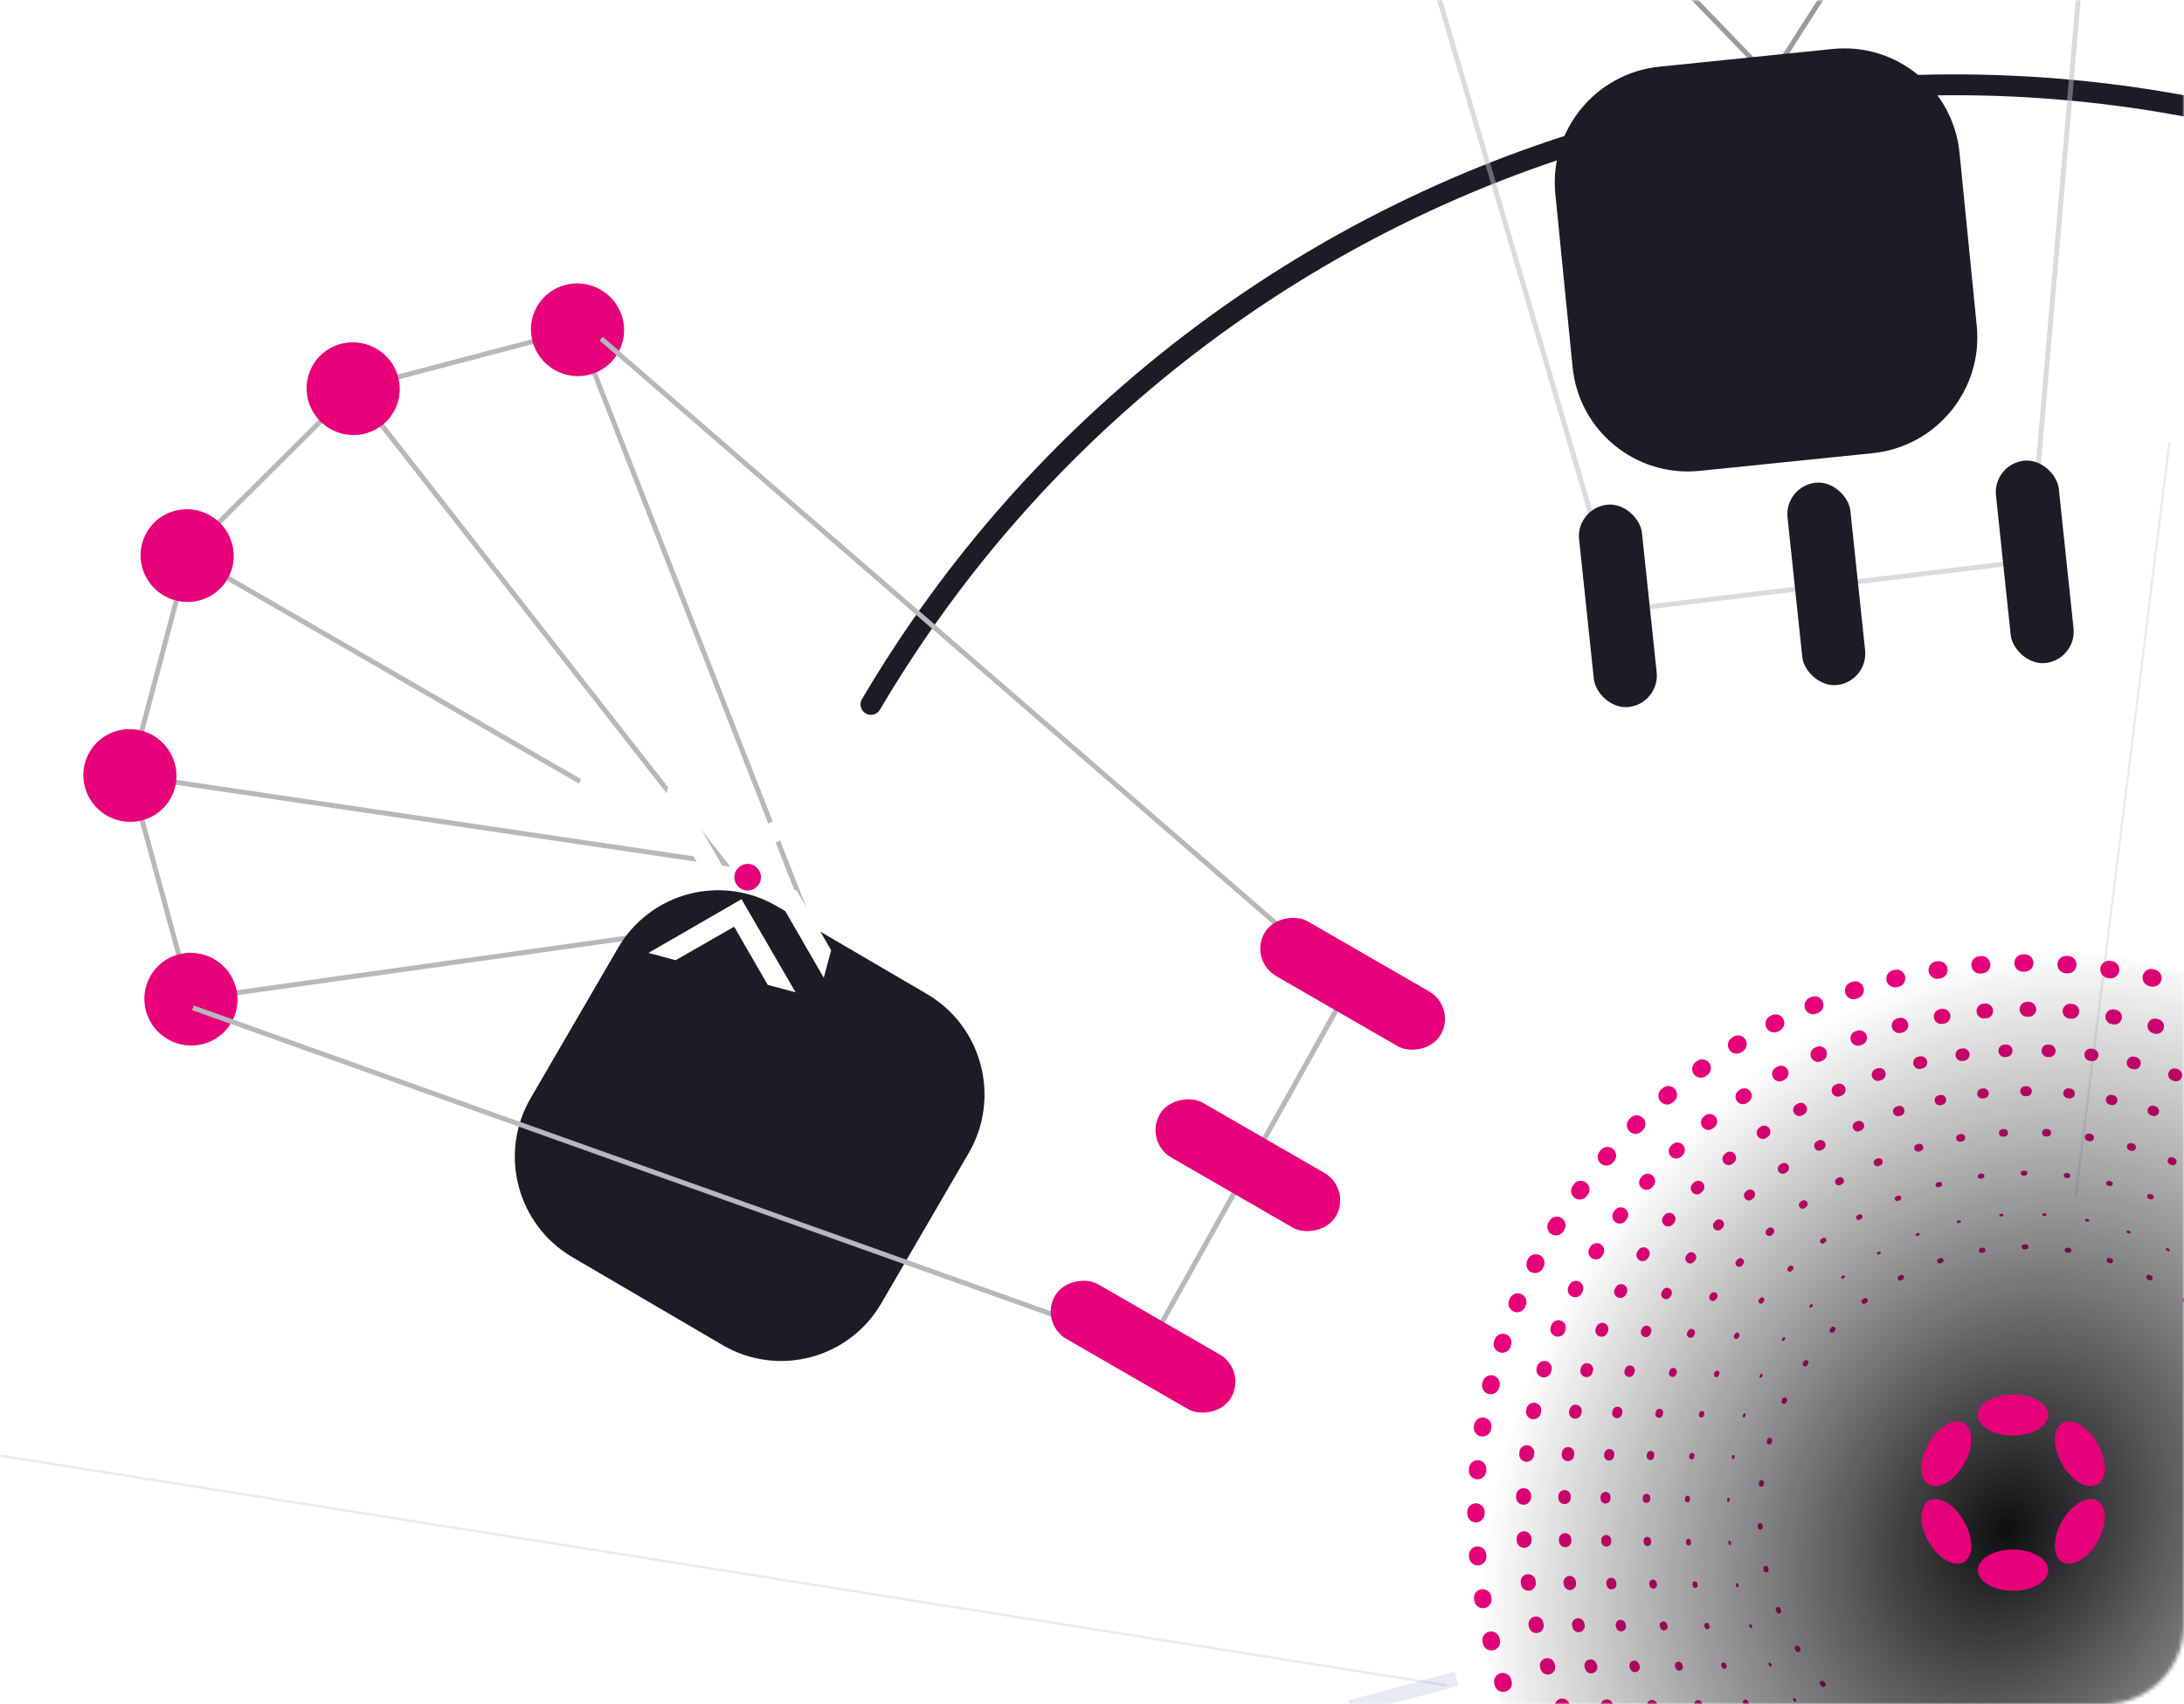 <svg width="574" height="448" viewBox="0 0 574 448" fill="none" xmlns="http://www.w3.org/2000/svg">
<mask id="mask0_134_2248" style="mask-type:alpha" maskUnits="userSpaceOnUse" x="0" y="0" width="574" height="448">
<rect width="574" height="448" rx="21" fill="url(#paint0_linear_134_2248)"/>
</mask>
<g mask="url(#mask0_134_2248)">
<path d="M323.996 -72.309C323.258 -73.629 323.73 -75.299 325.057 -76.026C362.62 -96.612 403.807 -109.768 446.366 -114.764C489.832 -119.866 533.877 -116.357 575.987 -104.437C618.097 -92.517 657.447 -72.42 691.79 -45.293C725.416 -18.732 753.598 14.06 774.798 51.279C775.547 52.594 775.074 54.263 773.753 55.001C772.433 55.739 770.765 55.266 770.016 53.952C749.166 17.36 721.456 -14.879 688.394 -40.994C654.616 -67.675 615.913 -87.442 574.495 -99.166C533.078 -110.89 489.756 -114.341 447.005 -109.322C405.16 -104.41 364.664 -91.479 327.729 -71.244C326.402 -70.517 324.734 -70.988 323.996 -72.309Z" fill="#E6007A"/>
<path d="M227.525 187.554C226.215 186.797 225.765 185.121 226.532 183.817C248.253 146.899 276.893 114.507 310.889 88.421C345.609 61.779 385.238 42.236 427.511 30.909C469.784 19.582 513.874 16.692 557.264 22.405C600.654 28.117 642.494 42.32 680.396 64.202C718.297 86.085 751.517 115.218 778.159 149.938C804.801 184.659 824.343 224.287 835.67 266.56C846.998 308.834 849.887 352.924 844.175 396.314C838.582 438.799 824.849 479.797 803.738 517.067C802.992 518.383 801.315 518.832 800.005 518.076C798.695 517.319 798.247 515.644 798.993 514.328C819.745 477.681 833.244 437.37 838.743 395.599C844.362 352.922 841.52 309.557 830.379 267.978C819.238 226.4 800.017 187.423 773.812 153.273C747.608 119.123 714.934 90.469 677.656 68.947C640.378 47.424 599.226 33.455 556.549 27.836C513.873 22.218 470.507 25.06 428.929 36.201C387.35 47.342 348.374 66.563 314.224 92.767C280.798 118.416 252.638 150.262 231.277 186.557C230.509 187.861 228.835 188.31 227.525 187.554Z" fill="#1C1C26"/>
<line y1="-1.957" x2="30.029" y2="-1.957" transform="matrix(-0.931 0.25 -0.253 -0.943 382.347 439.457)" stroke="#8BA1BE" stroke-opacity="0.2" stroke-width="3.913"/>
<g filter="url(#filter0_d_134_2248)">
<path fill-rule="evenodd" clip-rule="evenodd" d="M545.839 249.369L570.484 51.104L569.859 51.076L545.213 249.342L545.839 249.369ZM380.298 377.488L-356.923 260.429L-357.03 261.081L380.191 378.139L380.298 377.488Z" fill="#8BA1BE" fill-opacity="0.2"/>
</g>
<circle cx="532.56" cy="397.52" r="132.196" stroke="#E6007A" stroke-width="3.913" stroke-linecap="round" stroke-linejoin="round" stroke-dasharray="0.44 10.89"/>
<circle cx="532.287" cy="397.538" r="144.381" stroke="#E6007A" stroke-width="4.565" stroke-linecap="round" stroke-linejoin="round" stroke-dasharray="0.44 10.89"/>
<circle cx="532.56" cy="397.52" r="121.431" stroke="#E6007A" stroke-width="3.261" stroke-linecap="round" stroke-linejoin="round" stroke-dasharray="0.44 10.89"/>
<circle cx="532.56" cy="397.52" r="110.665" stroke="#E6007A" stroke-width="2.609" stroke-linecap="round" stroke-linejoin="round" stroke-dasharray="0.44 10.89"/>
<circle cx="532.56" cy="397.52" r="99.9" stroke="#E6007A" stroke-width="1.957" stroke-linecap="round" stroke-linejoin="round" stroke-dasharray="0.44 10.89"/>
<circle cx="532.56" cy="397.52" r="89.135" stroke="#E6007A" stroke-width="1.304" stroke-linecap="round" stroke-linejoin="round" stroke-dasharray="0.44 10.89"/>
<circle cx="532.56" cy="397.52" r="78.37" stroke="#E6007A" stroke-width="0.652" stroke-linecap="round" stroke-linejoin="round" stroke-dasharray="0.44 10.89"/>
<circle cx="532.287" cy="397.539" r="69.773" stroke="#E6007A" stroke-width="1.304" stroke-linecap="round" stroke-linejoin="round" stroke-dasharray="0.44 10.89"/>
<ellipse cx="532.156" cy="396.408" rx="147.069" ry="146.743" fill="url(#paint1_radial_134_2248)"/>
<path d="M529.073 407.352C534.182 407.352 538.324 409.776 538.324 412.767C538.324 415.757 534.182 418.182 529.073 418.182C523.965 418.182 519.823 415.757 519.823 412.767C519.823 409.776 523.965 407.352 529.073 407.352Z" fill="#E6007A"/>
<path d="M529.073 366.552C534.182 366.552 538.324 368.976 538.324 371.966C538.324 374.957 534.182 377.381 529.073 377.381C523.965 377.381 519.823 374.957 519.823 371.966C519.823 368.976 523.965 366.552 529.073 366.552Z" fill="#E6007A"/>
<path d="M516.185 399.857C518.739 404.31 518.722 409.133 516.148 410.63C513.573 412.126 509.415 409.729 506.86 405.276C504.306 400.823 504.323 396 506.897 394.504C509.472 393.008 513.63 395.404 516.185 399.857Z" fill="#E6007A"/>
<path d="M551.282 379.459C553.836 383.912 553.821 388.734 551.248 390.229C548.675 391.724 544.518 389.327 541.964 384.874C539.41 380.421 539.425 375.599 541.998 374.103C544.571 372.608 548.728 375.006 551.282 379.459Z" fill="#E6007A"/>
<path d="M516.15 374.102C518.724 375.598 518.741 380.421 516.187 384.874C513.632 389.327 509.474 391.724 506.899 390.227C504.325 388.731 504.308 383.908 506.862 379.455C509.417 375.002 513.575 372.605 516.15 374.102Z" fill="#E6007A"/>
<path d="M551.251 394.501C553.824 395.996 553.839 400.818 551.285 405.271C548.73 409.724 544.574 412.122 542.001 410.626C539.428 409.131 539.413 404.309 541.967 399.856C544.521 395.403 548.678 393.005 551.251 394.501Z" fill="#E6007A"/>
<path d="M151.78 86.688L211.808 240.007L50.182 262.661" stroke="#B7B8BB" stroke-width="1.304" stroke-miterlimit="10"/>
<path d="M92.842 102.196L190.438 226.969L34.144 203.865" stroke="#B7B8BB" stroke-width="1.304" stroke-miterlimit="10"/>
<path d="M152.451 205.413L49.569 146.014" stroke="#B7B8BB" stroke-width="1.304" stroke-miterlimit="10"/>
<path d="M50.181 262.661L34.144 203.865L49.746 145.094L92.842 102.197L151.78 86.688" stroke="#B7B8BB" stroke-width="1.304" stroke-miterlimit="10"/>
<path d="M59.816 152.195C63.175 146.377 61.139 138.914 55.27 135.525C49.4 132.136 41.919 134.105 38.56 139.922C35.201 145.74 37.237 153.203 43.107 156.592C48.977 159.981 56.458 158.012 59.816 152.195Z" fill="#E6007A"/>
<path d="M60.811 268.797C64.169 262.98 62.133 255.517 56.264 252.128C50.394 248.739 42.913 250.708 39.554 256.525C36.195 262.342 38.231 269.805 44.101 273.194C49.971 276.583 57.452 274.615 60.811 268.797Z" fill="#E6007A"/>
<path d="M162.409 92.823C165.768 87.006 163.732 79.543 157.862 76.154C151.992 72.765 144.511 74.733 141.153 80.551C137.794 86.368 139.83 93.831 145.7 97.22C151.569 100.609 159.051 98.641 162.409 92.823Z" fill="#E6007A"/>
<path d="M44.77 210.001C48.129 204.184 46.093 196.72 40.224 193.331C34.354 189.943 26.873 191.911 23.514 197.728C20.155 203.546 22.191 211.009 28.061 214.398C33.931 217.787 41.412 215.818 44.77 210.001Z" fill="#E6007A"/>
<path d="M103.402 96.124C99.998 90.281 92.502 88.254 86.658 91.597C80.814 94.941 78.837 102.388 82.241 108.231C85.645 114.075 93.141 116.102 98.985 112.758C104.828 109.415 106.806 101.968 103.402 96.124Z" fill="#E6007A"/>
<g filter="url(#filter1_d_134_2248)">
<path d="M231.613 277.412L254.604 237.884C263.08 223.312 258.156 204.597 243.607 196.082L204.139 172.986C189.589 164.472 170.923 169.382 162.447 183.954L139.456 223.482C130.98 238.054 135.904 256.769 150.454 265.284L189.921 288.38C204.471 296.894 223.137 291.983 231.613 277.412Z" fill="#1C1C26"/>
</g>
<path d="M216.502 257.038L218.441 249.801L209.391 234.125L202.154 232.186L216.502 257.038Z" fill="white"/>
<path d="M170.42 250.504L177.57 252.42L192.95 243.616L201.781 258.907L209.095 260.867L194.889 236.379L170.42 250.504Z" fill="white"/>
<path d="M176.347 204.259L174.408 211.496L183.458 227.172L190.695 229.111L176.347 204.259Z" fill="white"/>
<path d="M222.43 210.793L215.28 208.877L199.9 217.681L191.07 202.39L183.755 200.43L197.961 224.918L222.43 210.793Z" fill="white"/>
<path d="M195.593 233.976C197.456 234.475 199.372 233.369 199.871 231.506C200.371 229.642 199.265 227.726 197.401 227.227C195.537 226.727 193.622 227.833 193.122 229.697C192.623 231.561 193.729 233.477 195.593 233.976Z" fill="#E6007A"/>
<line x1="353.249" y1="261.848" x2="303.031" y2="351.85" stroke="#B7B8BB" stroke-width="1.304"/>
<path d="M349.092 254.682L158 89.026" stroke="#B7B8BB" stroke-width="1.304"/>
<path d="M294.308 351.859L50.714 264.935" stroke="#B7B8BB" stroke-width="1.304"/>
<rect x="273.112" y="347.841" width="16.605" height="53.48" rx="8.303" transform="rotate(-60 273.112 347.841)" fill="#E6007A"/>
<rect x="300.654" y="300.136" width="16.605" height="53.48" rx="8.303" transform="rotate(-60 300.654 300.136)" fill="#E6007A"/>
<rect x="328.197" y="252.432" width="16.605" height="53.48" rx="8.303" transform="rotate(-60 328.197 252.432)" fill="#E6007A"/>
<path opacity="0.5" d="M553.997 -118.176L465.304 20.546L351.923 -96.846" stroke="#363645" stroke-width="1.304" stroke-miterlimit="10"/>
<path opacity="0.5" d="M506.789 -156.722L463.28 -4.406L390.041 -144.398" stroke="#363645" stroke-width="1.304" stroke-miterlimit="10"/>
<g filter="url(#filter2_d_134_2248)">
<path d="M446.702 58.562L492.193 53.909C508.963 52.193 521.203 37.204 519.531 20.429L514.998 -25.075C513.326 -41.849 498.377 -54.057 481.606 -52.342L436.116 -47.688C419.346 -45.973 407.106 -30.983 408.777 -14.208L413.311 31.295C414.982 48.07 429.932 60.278 446.702 58.562Z" fill="#1C1C26"/>
</g>
<line opacity="0.5" x1="530.829" y1="147.783" x2="428.503" y2="160.103" stroke="#B7B8BB" stroke-width="1.304"/>
<path opacity="0.5" d="M534.181 140.206L555.766 -111.771" stroke="#B7B8BB" stroke-width="1.304"/>
<path opacity="0.5" d="M423.368 153.054L350.399 -95.077" stroke="#B7B8BB" stroke-width="1.304"/>
<rect x="414.149" y="133.548" width="16.605" height="53.48" rx="8.303" transform="rotate(-6.026 414.149 133.548)" fill="#1C1C26"/>
<rect x="468.93" y="127.766" width="16.605" height="53.48" rx="8.303" transform="rotate(-6.026 468.93 127.766)" fill="#1C1C26"/>
<rect x="523.71" y="121.983" width="16.605" height="53.48" rx="8.303" transform="rotate(-6.026 523.71 121.983)" fill="#1C1C26"/>
</g>
<defs>
<filter id="filter0_d_134_2248" x="-421.597" y="51.076" width="1056.65" height="456.849" filterUnits="userSpaceOnUse" color-interpolation-filters="sRGB">
<feFlood flood-opacity="0" result="BackgroundImageFix"/>
<feColorMatrix in="SourceAlpha" type="matrix" values="0 0 0 0 0 0 0 0 0 0 0 0 0 0 0 0 0 0 127 0" result="hardAlpha"/>
<feOffset dy="65.219"/>
<feGaussianBlur stdDeviation="32.283"/>
<feColorMatrix type="matrix" values="0 0 0 0 0.671 0 0 0 0 0.753 0 0 0 0 0.89 0 0 0 0.173 0"/>
<feBlend mode="normal" in2="BackgroundImageFix" result="effect1_dropShadow_134_2248"/>
<feBlend mode="normal" in="SourceGraphic" in2="effect1_dropShadow_134_2248" result="shape"/>
</filter>
<filter id="filter1_d_134_2248" x="70.74" y="168.807" width="252.581" height="253.537" filterUnits="userSpaceOnUse" color-interpolation-filters="sRGB">
<feFlood flood-opacity="0" result="BackgroundImageFix"/>
<feColorMatrix in="SourceAlpha" type="matrix" values="0 0 0 0 0 0 0 0 0 0 0 0 0 0 0 0 0 0 127 0" result="hardAlpha"/>
<feOffset dy="65.219"/>
<feGaussianBlur stdDeviation="32.283"/>
<feColorMatrix type="matrix" values="0 0 0 0 0.671 0 0 0 0 0.753 0 0 0 0 0.89 0 0 0 0.173 0"/>
<feBlend mode="normal" in2="BackgroundImageFix" result="effect1_dropShadow_134_2248"/>
<feBlend mode="normal" in="SourceGraphic" in2="effect1_dropShadow_134_2248" result="shape"/>
</filter>
<filter id="filter2_d_134_2248" x="344.057" y="-52.503" width="240.193" height="241.012" filterUnits="userSpaceOnUse" color-interpolation-filters="sRGB">
<feFlood flood-opacity="0" result="BackgroundImageFix"/>
<feColorMatrix in="SourceAlpha" type="matrix" values="0 0 0 0 0 0 0 0 0 0 0 0 0 0 0 0 0 0 127 0" result="hardAlpha"/>
<feOffset dy="65.219"/>
<feGaussianBlur stdDeviation="32.283"/>
<feColorMatrix type="matrix" values="0 0 0 0 0.671 0 0 0 0 0.753 0 0 0 0 0.89 0 0 0 0.173 0"/>
<feBlend mode="normal" in2="BackgroundImageFix" result="effect1_dropShadow_134_2248"/>
<feBlend mode="normal" in="SourceGraphic" in2="effect1_dropShadow_134_2248" result="shape"/>
</filter>
<linearGradient id="paint0_linear_134_2248" x1="155.441" y1="672" x2="656.524" y2="324.281" gradientUnits="userSpaceOnUse">
<stop stop-color="#1C1C26"/>
<stop offset="1" stop-color="#2F313B"/>
</linearGradient>
<radialGradient id="paint1_radial_134_2248" cx="0" cy="0" r="1" gradientUnits="userSpaceOnUse" gradientTransform="translate(527.893 402.257) rotate(29.122) scale(264.412 317.508)">
<stop stop-color="#0E0E10"/>
<stop offset="0.5" stop-color="#1B1C1F" stop-opacity="0"/>
</radialGradient>
</defs>
</svg>
